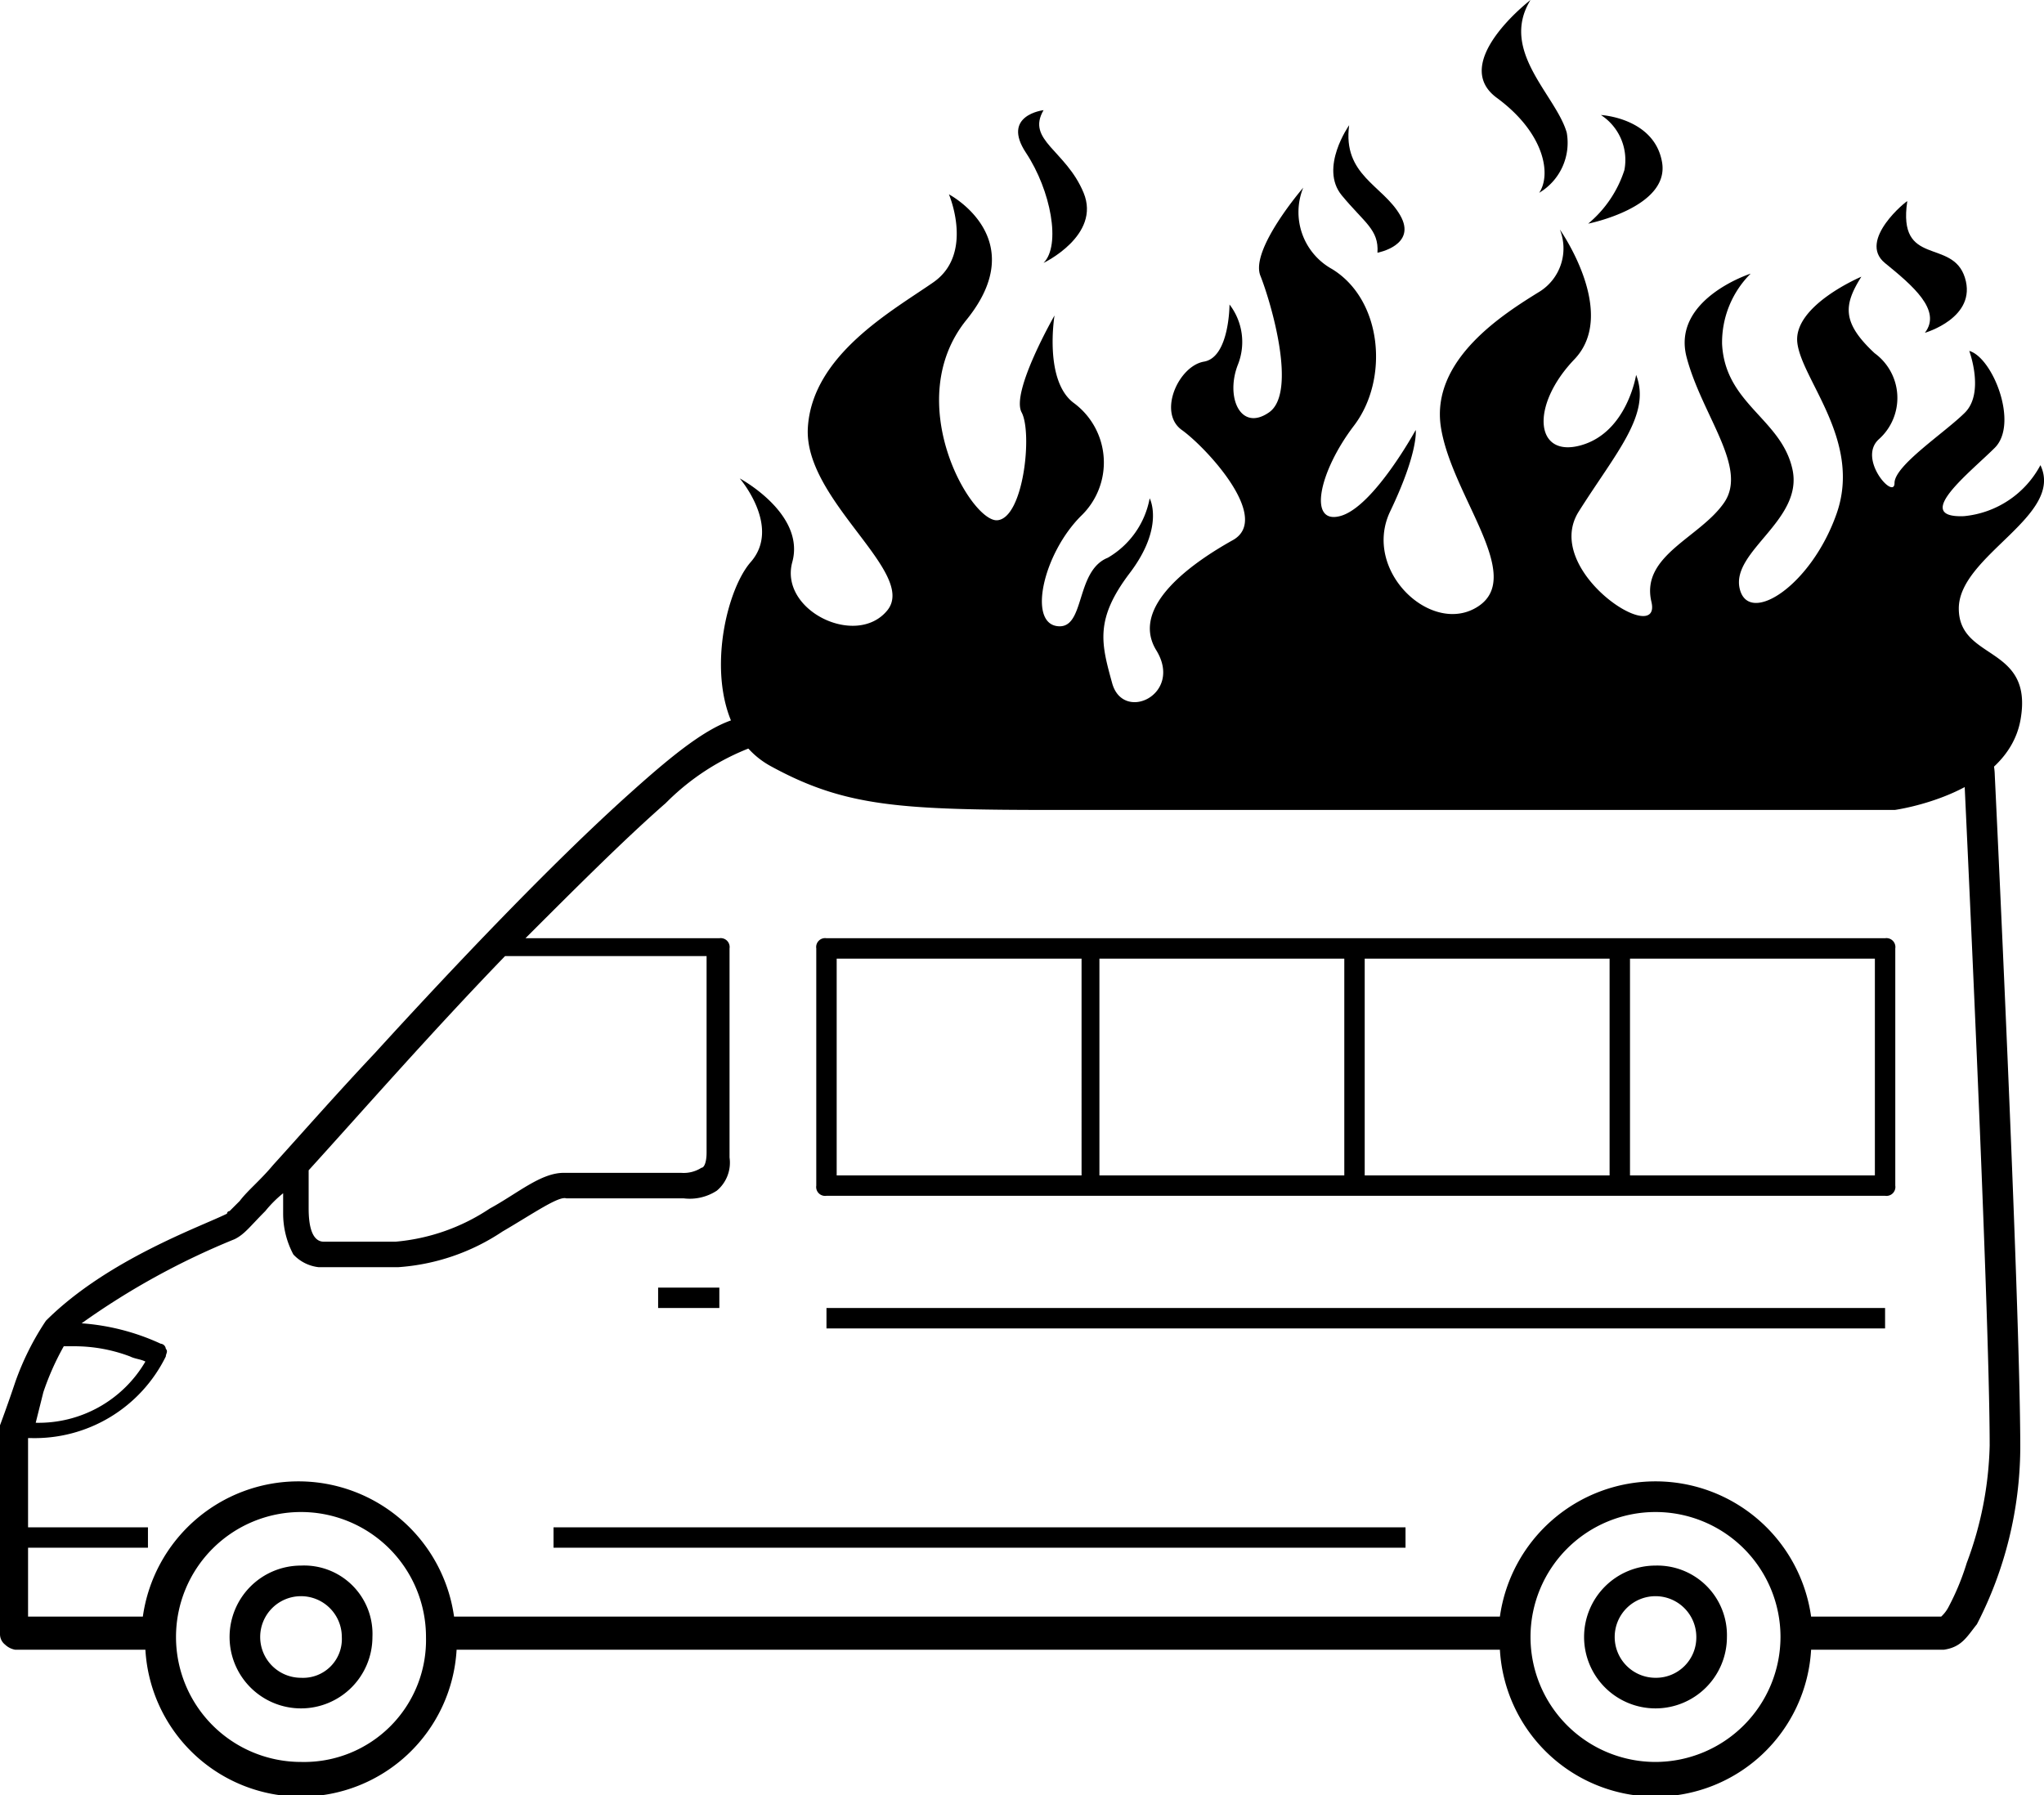 <svg xmlns="http://www.w3.org/2000/svg" viewBox="0 0 80.13 70.39"><g id="Layer_2" data-name="Layer 2"><g id="Layer_1-2" data-name="Layer 1"><path d="M28.2,50.49H25.8v.8h2.4Zm36.7,10.9a2.8,2.8,0,1,0,2.8,2.8A2.73,2.73,0,0,0,64.9,61.39Zm0,4.4a1.6,1.6,0,1,1,1.6-1.6A1.58,1.58,0,0,1,64.9,65.79Zm-53.1-4.4a2.8,2.8,0,1,0,2.8,2.8A2.68,2.68,0,0,0,11.8,61.39Zm0,4.4a1.6,1.6,0,1,1,1.6-1.6A1.52,1.52,0,0,1,11.8,65.79Zm62.1-29H32.4a.35.35,0,0,0-.4.4v9.3a.35.35,0,0,0,.4.4H73.9a.35.35,0,0,0,.4-.4v-9.3a.35.35,0,0,0-.4-.4Zm-31.5,9.3H32.8v-8.5h9.6Zm10.3,0H43.1v-8.5h9.6Zm10.4,0H53.5v-8.5h9.6Zm10.4,0H63.9v-8.5h9.6ZM21.7,60.69H55.1v-.8H21.7Zm56.5-30.3a2.35,2.35,0,0,0-2.4-2.3H29.5c-1.3,0-2.9,1.3-4.9,3.1-3,2.7-6.8,6.7-9.9,10.1-1.6,1.7-3,3.3-4,4.4-.5.6-1,1-1.3,1.4l-.4.4a.1.1,0,0,0-.1.1h0c-1,.5-4.7,1.8-7.1,4.2a10.73,10.73,0,0,0-1.2,2.4c-.3.9-.6,1.7-.6,1.7v8.2a.52.52,0,0,0,.2.4.76.76,0,0,0,.4.2H5.7a6.11,6.11,0,0,0,12.2,0H58.8a6.11,6.11,0,0,0,12.2,0h5.2c.7-.1.9-.5,1.3-1a15.24,15.24,0,0,0,1.7-6.9C79.2,51.09,78.2,30.39,78.2,30.39ZM12.1,45.89c2-2.2,4.8-5.4,7.7-8.4h7.9v7.7c0,.4-.1.6-.2.6a1.29,1.29,0,0,1-.8.2H22.1c-.9,0-1.8.8-2.9,1.4a7.87,7.87,0,0,1-3.7,1.3H12.7c-.2,0-.6-.1-.6-1.3ZM1.7,54.59a10.52,10.52,0,0,1,.8-1.8h.4a6.17,6.17,0,0,1,2.2.4c.2.1.4.1.6.2a4.85,4.85,0,0,1-4.3,2.4Zm10.1,14.5a4.9,4.9,0,1,1,4.9-4.9A4.78,4.78,0,0,1,11.8,69.09Zm53.1,0a4.9,4.9,0,1,1,4.9-4.9A4.91,4.91,0,0,1,64.9,69.09Zm12.2-7.8a9.76,9.76,0,0,1-.7,1.7,1.38,1.38,0,0,1-.3.4H71a6.16,6.16,0,0,0-12.2,0h-41a6.16,6.16,0,0,0-12.2,0H1.1v-2.7H5.8v-.8H1.1v-3.5h.1a5.73,5.73,0,0,0,5.3-3.2c0-.1.1-.2,0-.3a.22.22,0,0,0-.2-.2,8.9,8.9,0,0,0-3.1-.8,29.23,29.23,0,0,1,6-3.3c.4-.2.6-.5,1.2-1.1a4.62,4.62,0,0,1,.7-.7v.8a3.41,3.41,0,0,0,.4,1.6,1.59,1.59,0,0,0,1,.5h3.1a8.38,8.38,0,0,0,4.1-1.4c1.2-.7,2.2-1.4,2.5-1.3h4.6a1.94,1.94,0,0,0,1.3-.3,1.43,1.43,0,0,0,.5-1.3v-8.2a.35.35,0,0,0-.4-.4H20.6c2-2,3.9-3.9,5.5-5.3a9.44,9.44,0,0,1,3.4-2.2H75.8a1.2,1.2,0,0,1,1.2,1.1c0,.1,1,20.8,1,26.3A13.94,13.94,0,0,1,77.1,61.29Zm-44.7-9.2H73.9v-.8H32.4Z"/><path d="M76.79,23.86c0-2.08,4.15-3.63,3.2-5.62a3.8,3.8,0,0,1-3,2c-2.07.08.26-1.73,1.21-2.68s-.08-3.54-1-3.8c0,0,.61,1.64-.17,2.42s-2.76,2.07-2.76,2.76-1.47-.95-.61-1.72a2.17,2.17,0,0,0-.17-3.37c-1.3-1.21-1.21-1.9-.52-3,0,0-2.68,1.13-2.51,2.59S73,17.29,72,20.14s-3.46,4.41-3.8,2.94,2.5-2.68,2.07-4.67-2.64-2.56-2.76-4.92a3.81,3.81,0,0,1,1.12-2.76s-3.11,1-2.51,3.28,2.42,4.32,1.47,5.7-3.28,2.07-2.85,3.89-4.32-1.21-2.85-3.54,2.85-3.81,2.25-5.36c0,0-.35,2.25-2.16,2.76s-2-1.55-.26-3.37S61.15,9,61.15,9a2,2,0,0,1-.77,2.42c-1.39.86-4.32,2.67-3.89,5.35s3.28,5.79,1.47,7-4.58-1.38-3.46-3.72,1-3.19,1-3.19-1.64,3-2.94,3.37-.86-1.73.52-3.54,1.12-4.93-.86-6.14a2.55,2.55,0,0,1-1.13-3.19S49,9.78,49.41,10.81s1.46,4.58.34,5.36-1.73-.61-1.21-1.9a2.41,2.41,0,0,0-.34-2.33s0,2.07-1,2.24-1.82,2-.87,2.68,3.54,3.46,2,4.32-4.06,2.59-3,4.32-1.3,2.85-1.73,1.29-.69-2.5.69-4.32.78-2.93.78-2.93a3.41,3.41,0,0,1-1.64,2.33c-1.3.52-.87,2.85-2,2.68s-.52-2.85.95-4.32a2.9,2.9,0,0,0-.26-4.41c-1.21-.86-.78-3.45-.78-3.45s-1.72,3-1.29,3.8.08,4.14-.95,4.23-3.8-4.66-1.21-7.86-.69-4.92-.69-4.92,1,2.33-.61,3.45-4.75,2.85-4.92,5.7,4.32,5.7,3.11,7.17-4.24,0-3.72-1.9S29,18.76,29,18.76s1.64,1.9.43,3.28-2.16,6.39.78,8,5.1,1.72,11.23,1.72H74.28s4.41-.6,4.93-3.54S76.79,25.93,76.79,23.86Z"/><path d="M40.91,10.31s2.26-1.08,1.57-2.75S40.22,5.5,40.91,4.32c0,0-1.67.19-.69,1.67S41.6,9.62,40.91,10.31Z"/><path d="M65.16,6.38c-.29-1.76-2.4-1.87-2.4-1.87a2.1,2.1,0,0,1,.92,2.16,4.54,4.54,0,0,1-1.42,2.1S65.44,8.14,65.16,6.38Z"/><path d="M58.67,3.83c1.87,1.37,2.16,3,1.67,3.73A2.28,2.28,0,0,0,61.42,5.2C61,3.73,58.77,2,60,0,60,0,56.81,2.45,58.67,3.83Z"/><path d="M73.89,10.31c1.08.88,2.25,1.86,1.57,2.74,0,0,2.06-.59,1.57-2.16s-2.65-.39-2.26-3C74.77,7.85,72.81,9.42,73.89,10.31Z"/><path d="M54,9.91s1.57-.29.89-1.47-2.26-1.57-2-3.53c0,0-1.18,1.67-.29,2.75S54.06,9,54,9.91Z"/></g></g></svg>
